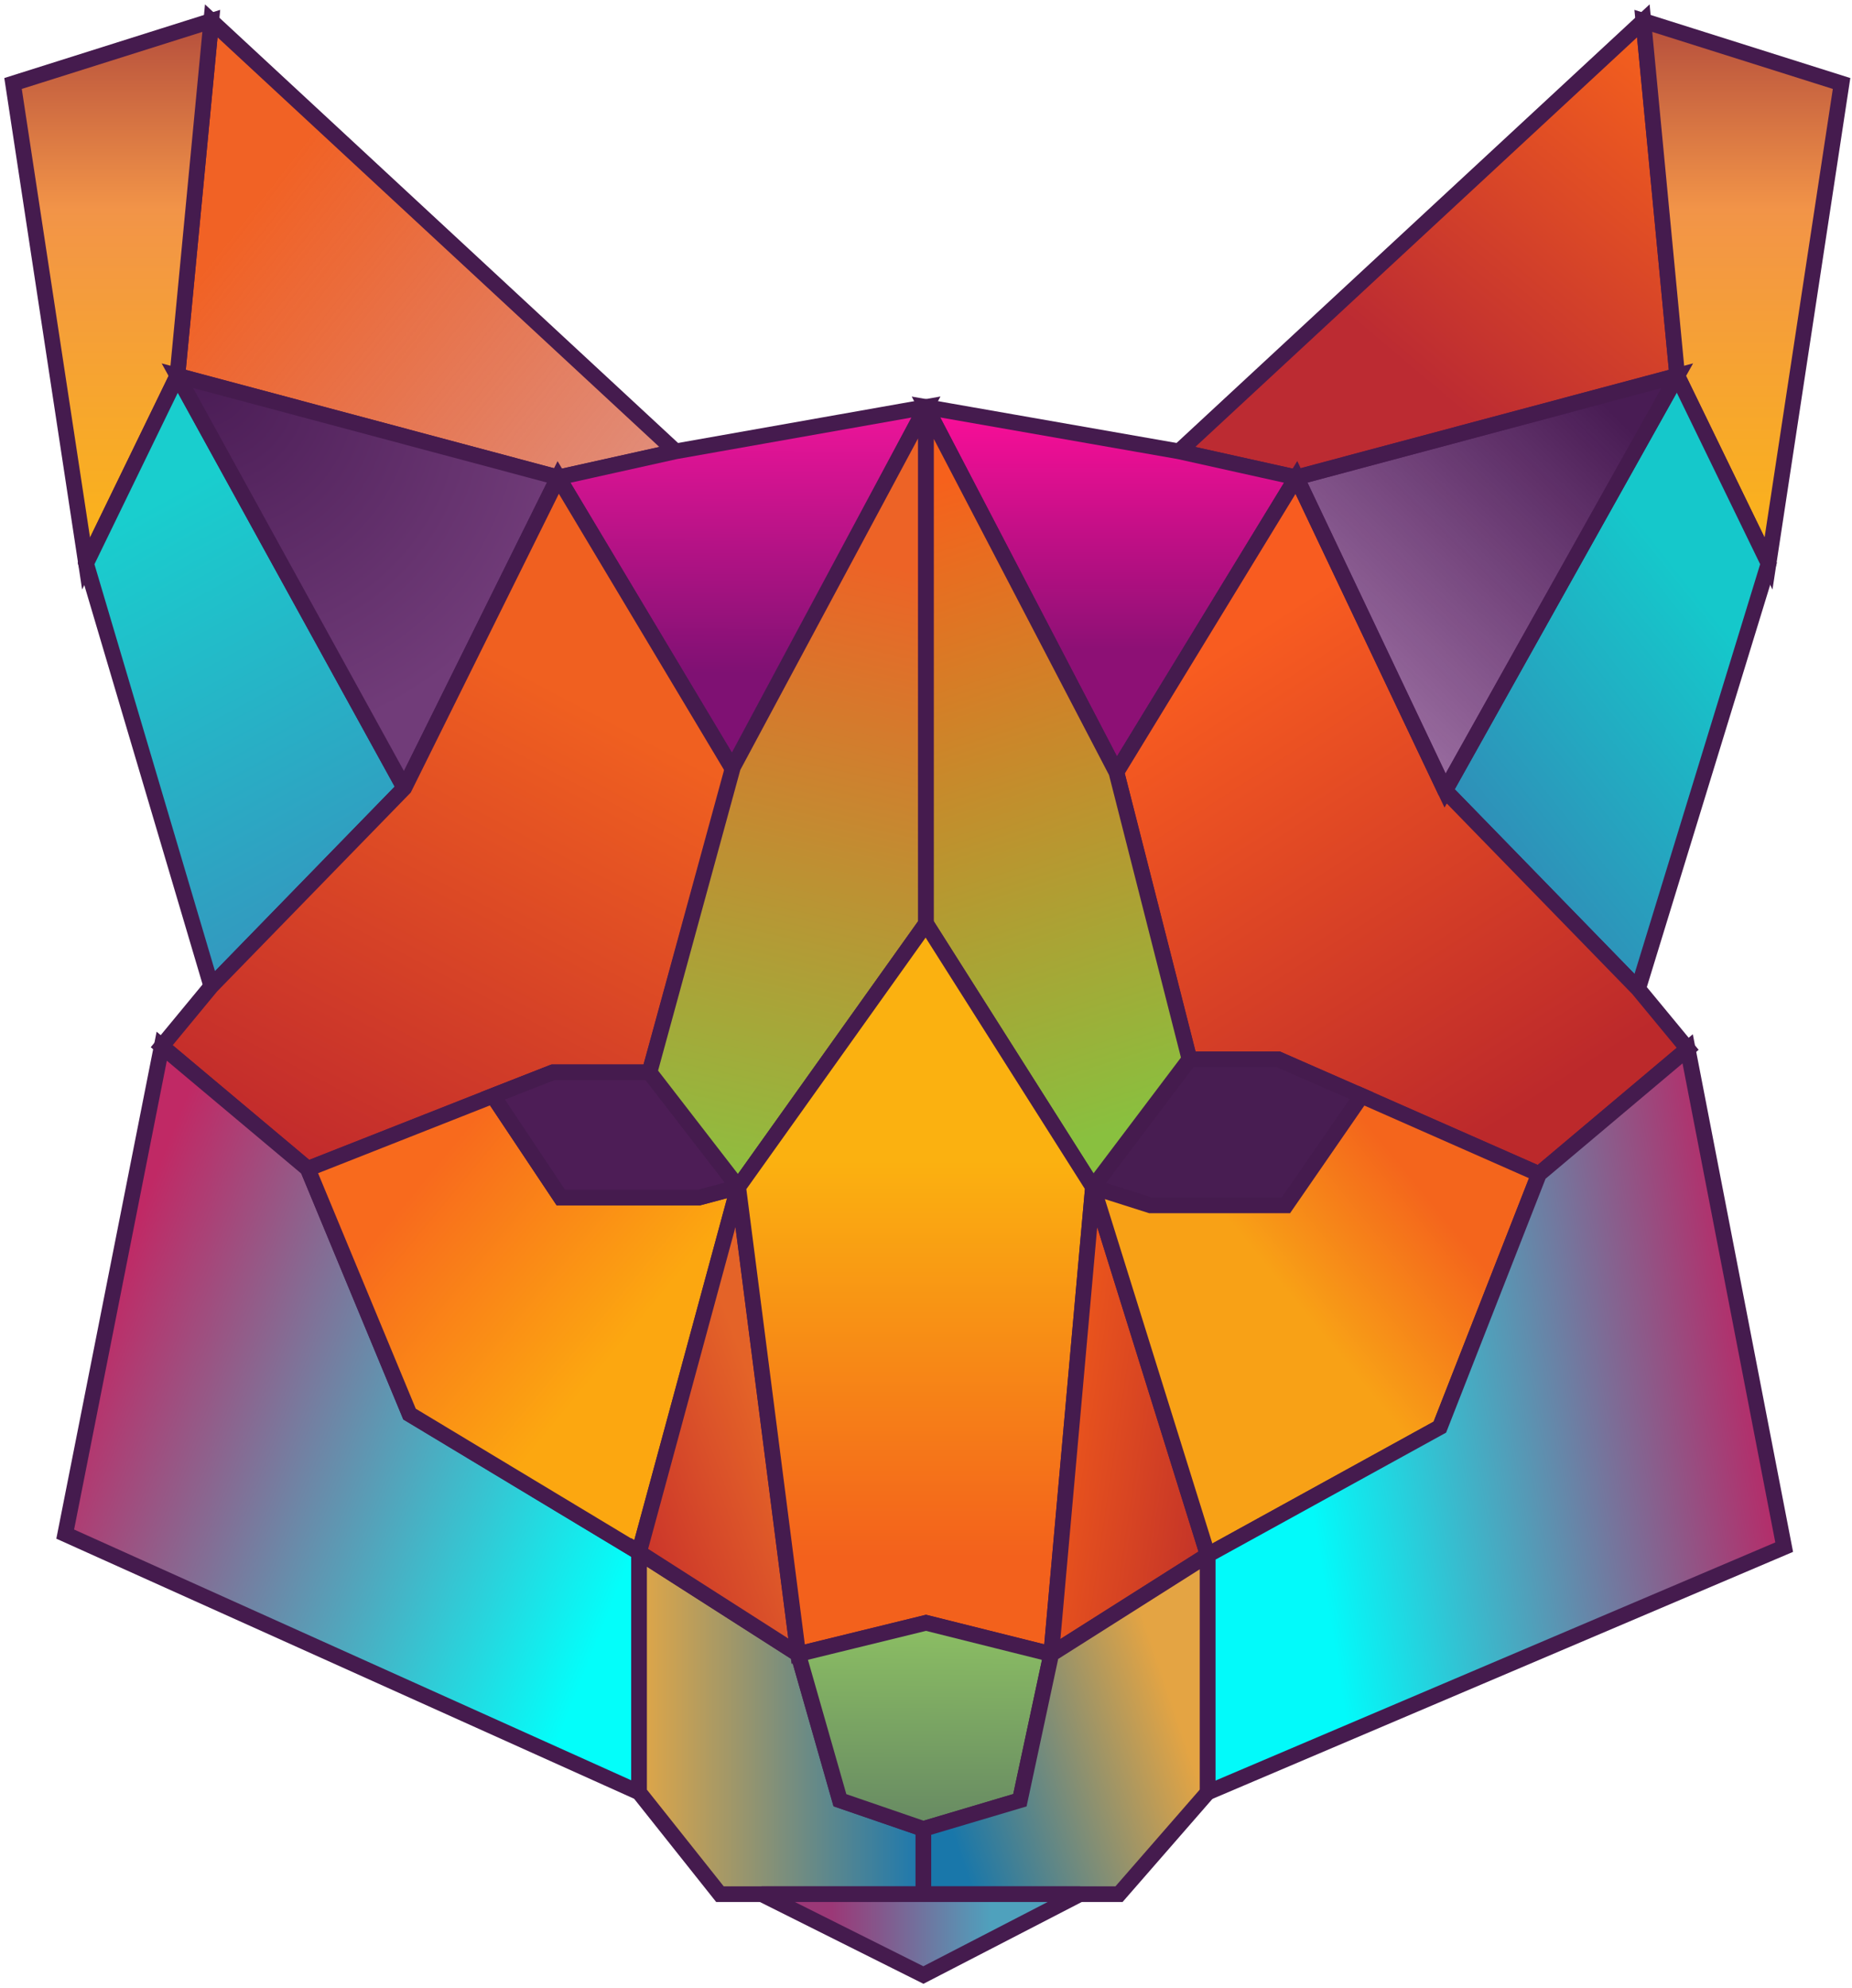 <svg width="355" height="381" viewBox="0 0 355 381" fill="none" xmlns="http://www.w3.org/2000/svg">
<path d="M34 72L40.5 4L129.5 86.5L107 91.5L34 72Z" fill="url(#paint0_linear_103_2)" stroke="#451B4E" stroke-width="3"/>
<path d="M321.5 72L315 4L226 86.5L248.5 91.5L321.5 72Z" fill="url(#paint1_linear_103_2)" stroke="#451B4E" stroke-width="3"/>
<path d="M34 72L40.5 4L2.5 16L16.5 108L34 72Z" fill="url(#paint2_linear_103_2)" stroke="#451B4E" stroke-width="3"/>
<path d="M321.5 72L315 4L353 16L339 108L321.5 72Z" fill="url(#paint3_linear_103_2)" stroke="#451B4E" stroke-width="3"/>
<path d="M40.5 189L16.5 108L34 72L77.5 151L40.5 189Z" fill="url(#paint4_linear_103_2)" stroke="#451B4E" stroke-width="3"/>
<path d="M314 189.5L339 108L321.5 72L277 151.5L314 189.5Z" fill="url(#paint5_linear_103_2)" stroke="#451B4E" stroke-width="3"/>
<path d="M77.5 151L34 72L107 91.5L77.5 151Z" fill="url(#paint6_radial_103_2)" stroke="#451B4E" stroke-width="3"/>
<path d="M129.5 86.5L107 91.5L140.5 147.5L177.5 78L129.5 86.5Z" fill="url(#paint7_linear_103_2)" stroke="#451B4E" stroke-width="3"/>
<path d="M226 86.5L248.5 91.5L214 148L177.5 78L226 86.5Z" fill="url(#paint8_linear_103_2)" stroke="#451B4E" stroke-width="3"/>
<path d="M77.5 151L107 91.5L140.5 147.5L124.5 205.5H106L59 224L31 200.5L40.5 189L77.5 151Z" fill="url(#paint9_linear_103_2)" stroke="#451B4E" stroke-width="3"/>
<path d="M277 151.5L248.5 91.5L214 148L228 203H245L295 225L323.5 201L314 189.5L277 151.5Z" fill="url(#paint10_linear_103_2)" stroke="#451B4E" stroke-width="3"/>
<path d="M59 224L31 200.5L12.5 294L122.5 343.5V297.5L78.5 271L59 224Z" fill="url(#paint11_linear_103_2)" stroke="#451B4E" stroke-width="3"/>
<path d="M94.5 210L59 224L78.5 271L122.5 297.5L141.5 227.5L134 229.5H107.5L94.5 210Z" fill="url(#paint12_linear_103_2)"/>
<path d="M94.5 210L59 224L78.5 271L122.5 297.5L141.5 227.5L134 229.5H107.5L94.5 210ZM94.5 210L106 205.5" stroke="#451B4E" stroke-width="3"/>
<path d="M106 205.5L94.5 210L107.5 229.5H134L141.5 227.5L124.5 205.5H106Z" fill="#4D1D56" stroke="#451B4E" stroke-width="3"/>
<path d="M245 203L261 210L246.5 231H220.5L209.5 227.5L228 203H245Z" fill="#481D52" stroke="#451B4E" stroke-width="3"/>
<path d="M177.5 177V78L140.5 147L124.5 205.5L141.5 227.5L177.5 177Z" fill="url(#paint13_linear_103_2)" stroke="#451B4E" stroke-width="3"/>
<path d="M122.5 343.5V297.5L153 317L161 345L177 350.5V363H138L122.5 343.5Z" fill="url(#paint14_linear_103_2)" stroke="#451B4E" stroke-width="3"/>
<path d="M122.5 297.5L141.5 227.5L153 317L122.5 297.5Z" fill="url(#paint15_linear_103_2)" stroke="#451B4E" stroke-width="3"/>
<path d="M214 148L177.5 78V177L209.5 227.5L228 203L214 148Z" fill="url(#paint16_linear_103_2)" stroke="#451B4E" stroke-width="3"/>
<path d="M209.5 227.5L177.5 177L141.5 227.5L153 317L177.5 311L201.5 317L209.5 227.5Z" fill="url(#paint17_linear_103_2)" stroke="#451B4E" stroke-width="3"/>
<path d="M153 317L177.5 311L201.5 317L195.5 345L177 350.5L161 345L153 317Z" fill="url(#paint18_linear_103_2)" stroke="#451B4E" stroke-width="3"/>
<path d="M277 151.5L321.5 72L248.5 91.5L277 151.5Z" fill="url(#paint19_linear_103_2)" stroke="#451B4E" stroke-width="3"/>
<path d="M231.5 298L209.5 227.5L201.5 317L231.5 298Z" fill="url(#paint20_linear_103_2)" stroke="#451B4E" stroke-width="3"/>
<path d="M231.5 343.5V298L201.5 317L195.5 345L177 350.5V363H214.5L231.5 343.5Z" fill="url(#paint21_linear_103_2)" stroke="#451B4E" stroke-width="3"/>
<path d="M261 210L295 225L276 273.5L231.5 298L209.5 227.5L220.5 231H246.5L261 210Z" fill="url(#paint22_linear_103_2)" stroke="#451B4E" stroke-width="3"/>
<path d="M295 225L323.5 201L342 296.5L231.5 343.5V298L276 273.5L295 225Z" fill="url(#paint23_linear_103_2)" stroke="#451B4E" stroke-width="3"/>
<path d="M146 363L177 378.5L207 363H146Z" fill="url(#paint24_linear_103_2)" stroke="#451B4E" stroke-width="3"/>
<defs>
<linearGradient id="paint0_linear_103_2" x1="49" y1="39" x2="253" y2="199" gradientUnits="userSpaceOnUse">
<stop stop-color="#F16225"/>
<stop offset="1" stop-color="#972B45" stop-opacity="0"/>
</linearGradient>
<linearGradient id="paint1_linear_103_2" x1="322" y1="17" x2="274" y2="74" gradientUnits="userSpaceOnUse">
<stop stop-color="#F25E1E"/>
<stop offset="1" stop-color="#BC2B32"/>
</linearGradient>
<linearGradient id="paint2_linear_103_2" x1="22" y1="4" x2="22" y2="105.5" gradientUnits="userSpaceOnUse">
<stop stop-color="#B54E3C"/>
<stop offset="0.357" stop-color="#F29448"/>
<stop offset="1" stop-color="#FBB419"/>
</linearGradient>
<linearGradient id="paint3_linear_103_2" x1="333.5" y1="4" x2="333.5" y2="105.5" gradientUnits="userSpaceOnUse">
<stop stop-color="#B54E3C"/>
<stop offset="0.357" stop-color="#F29448"/>
<stop offset="1" stop-color="#FBB419"/>
</linearGradient>
<linearGradient id="paint4_linear_103_2" x1="29.5" y1="96.5" x2="88.5" y2="205" gradientUnits="userSpaceOnUse">
<stop stop-color="#19CECE"/>
<stop offset="1" stop-color="#3F80B8"/>
</linearGradient>
<linearGradient id="paint5_linear_103_2" x1="327.5" y1="116.5" x2="267.5" y2="164" gradientUnits="userSpaceOnUse">
<stop stop-color="#15C8CB"/>
<stop offset="1" stop-color="#3680B3"/>
</linearGradient>
<radialGradient id="paint6_radial_103_2" cx="0" cy="0" r="1" gradientUnits="userSpaceOnUse" gradientTransform="translate(38 72) rotate(41.987) scale(73.995 68.375)">
<stop stop-color="#4A1C55"/>
<stop offset="1" stop-color="#713C79"/>
</radialGradient>
<linearGradient id="paint7_linear_103_2" x1="142.25" y1="78" x2="142" y2="129" gradientUnits="userSpaceOnUse">
<stop stop-color="#EF149A"/>
<stop offset="1" stop-color="#7F1173"/>
</linearGradient>
<linearGradient id="paint8_linear_103_2" x1="213" y1="78" x2="213" y2="124.5" gradientUnits="userSpaceOnUse">
<stop stop-color="#FC0E99"/>
<stop offset="1" stop-color="#8D1075"/>
</linearGradient>
<linearGradient id="paint9_linear_103_2" x1="110.5" y1="134" x2="63" y2="224" gradientUnits="userSpaceOnUse">
<stop stop-color="#F06020"/>
<stop offset="1" stop-color="#C22B2C"/>
</linearGradient>
<linearGradient id="paint10_linear_103_2" x1="239" y1="121.5" x2="296" y2="210" gradientUnits="userSpaceOnUse">
<stop stop-color="#F85C20"/>
<stop offset="1" stop-color="#BC292B"/>
</linearGradient>
<linearGradient id="paint11_linear_103_2" x1="8" y1="279.5" x2="112" y2="321" gradientUnits="userSpaceOnUse">
<stop stop-color="#C02965"/>
<stop offset="1" stop-color="#03FEFA"/>
</linearGradient>
<linearGradient id="paint12_linear_103_2" x1="77.5" y1="230.5" x2="115.5" y2="262" gradientUnits="userSpaceOnUse">
<stop stop-color="#F86A1D"/>
<stop offset="1" stop-color="#FCA710"/>
</linearGradient>
<linearGradient id="paint13_linear_103_2" x1="164.5" y1="107" x2="137.5" y2="228" gradientUnits="userSpaceOnUse">
<stop stop-color="#ED6326"/>
<stop offset="1" stop-color="#8CC040"/>
</linearGradient>
<linearGradient id="paint14_linear_103_2" x1="123" y1="341.5" x2="177" y2="341.5" gradientUnits="userSpaceOnUse">
<stop stop-color="#DFA648"/>
<stop offset="1" stop-color="#1B78AF"/>
</linearGradient>
<linearGradient id="paint15_linear_103_2" x1="123" y1="300" x2="153" y2="289" gradientUnits="userSpaceOnUse">
<stop stop-color="#CA332A"/>
<stop offset="1" stop-color="#E46328"/>
</linearGradient>
<linearGradient id="paint16_linear_103_2" x1="178" y1="93" x2="218.5" y2="219.5" gradientUnits="userSpaceOnUse">
<stop stop-color="#F6611C"/>
<stop offset="0.969" stop-color="#89C03F"/>
</linearGradient>
<linearGradient id="paint17_linear_103_2" x1="176" y1="222.5" x2="176" y2="298.5" gradientUnits="userSpaceOnUse">
<stop stop-color="#FBB110"/>
<stop offset="1" stop-color="#F3611C"/>
</linearGradient>
<linearGradient id="paint18_linear_103_2" x1="177.25" y1="311" x2="177" y2="351" gradientUnits="userSpaceOnUse">
<stop stop-color="#8CBF63"/>
<stop offset="1" stop-color="#668863"/>
</linearGradient>
<linearGradient id="paint19_linear_103_2" x1="302" y1="72" x2="185" y2="191" gradientUnits="userSpaceOnUse">
<stop stop-color="#491C54"/>
<stop offset="1" stop-color="#84248C" stop-opacity="0.224"/>
<stop offset="1" stop-color="#551D2E"/>
</linearGradient>
<linearGradient id="paint20_linear_103_2" x1="232" y1="290.5" x2="202" y2="286" gradientUnits="userSpaceOnUse">
<stop stop-color="#C33329"/>
<stop offset="1" stop-color="#EB551C"/>
</linearGradient>
<linearGradient id="paint21_linear_103_2" x1="232" y1="347.5" x2="186.5" y2="363" gradientUnits="userSpaceOnUse">
<stop stop-color="#E4A443"/>
<stop offset="1" stop-color="#1977AA"/>
</linearGradient>
<linearGradient id="paint22_linear_103_2" x1="277" y1="233.5" x2="252" y2="254" gradientUnits="userSpaceOnUse">
<stop stop-color="#F4651C"/>
<stop offset="1" stop-color="#F8A116"/>
</linearGradient>
<linearGradient id="paint23_linear_103_2" x1="342" y1="294" x2="254.5" y2="308" gradientUnits="userSpaceOnUse">
<stop stop-color="#B72967"/>
<stop offset="1" stop-color="#02FAFA"/>
</linearGradient>
<linearGradient id="paint24_linear_103_2" x1="159.5" y1="371" x2="190" y2="371" gradientUnits="userSpaceOnUse">
<stop stop-color="#9B3877"/>
<stop offset="1" stop-color="#4FA1BD"/>
</linearGradient>
</defs>
</svg>
